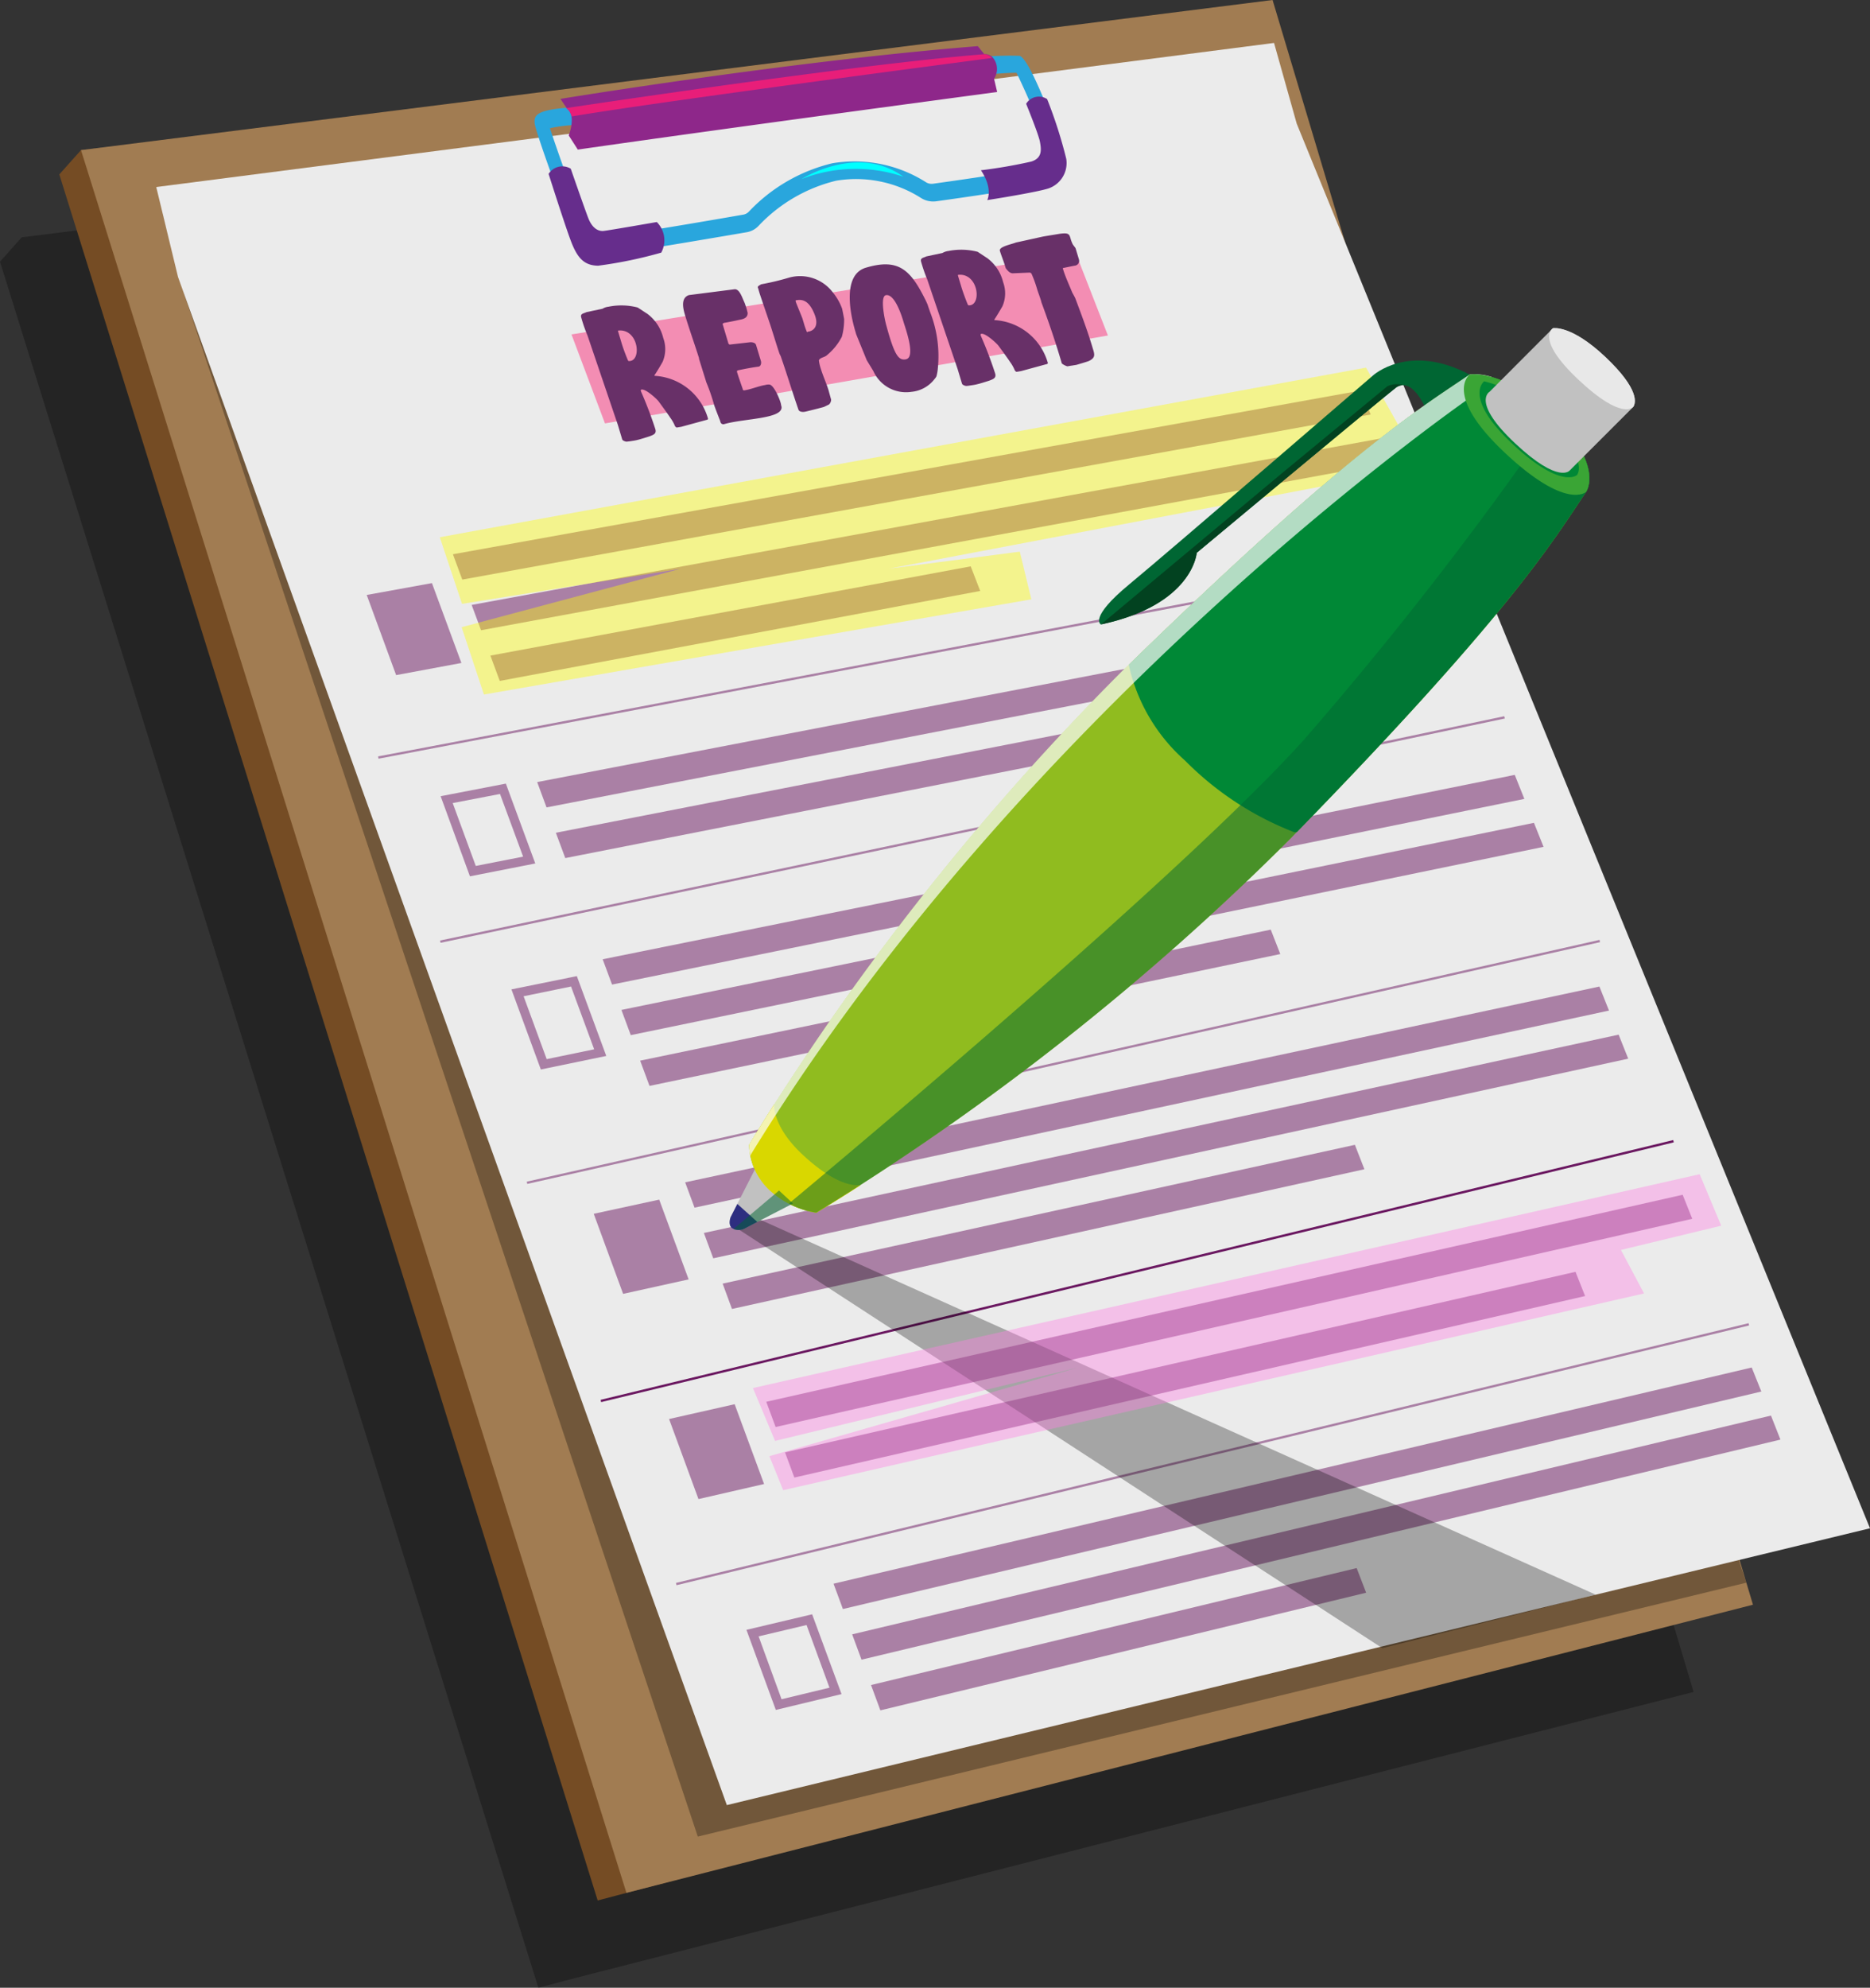 <svg id="report" xmlns="http://www.w3.org/2000/svg" width="65.957" height="70.091" viewBox="0 0 65.957 70.091">
  <rect x="0" y="0" width="65.957" height="70.091" fill="#333333" stroke="none"/>
  <path id="Path_5177" data-name="Path 5177" d="M63.779,59.66,46.835,3.077,4.808,8.369l-.765.858L23.032,70.09l1.261-.333Z" transform="translate(-4.043 0)" fill-rule="evenodd" opacity="0.3"/>
  <path id="Path_5178" data-name="Path 5178" d="M25.124,67.013,6.135,6.15,6.9,5.293,48,.9,62.747,57.087Z" transform="translate(-4.043 0)" fill="#754c24" fill-rule="evenodd"/>
  <path id="Path_5179" data-name="Path 5179" d="M48.928,0,6.9,5.293,26.138,66.744l39.734-10.16Z" transform="translate(-4.043 0)" fill="#a17c52"/>
  <path id="Path_5180" data-name="Path 5180" d="M9.784,7.544,47.96,2.625l.8,2.846L65.639,55.807,28.655,64.76,10.548,10.395Z" transform="translate(-4.043 0)" fill-rule="evenodd" opacity="0.3"/>
  <path id="Path_5181" data-name="Path 5181" d="M9.554,6.595l.768,3.172L29.679,63.65,70,53.889,49.78,4.361l-.8-2.847Z" transform="translate(-4.043 0)" fill="#ebebeb"/>
  <path id="Path_5182" data-name="Path 5182" d="M40.126,2.32S41.8,5.467,41.678,6.085s-.331.885-.735,1.011S25.369,9.609,24.908,9.587a.939.939,0,0,1-.784-.62c-.217-.551-2.073-3.982-2.073-3.982l1.2-.155S24.28,8.274,24.965,8.6,40.361,6.579,40.6,6.336s-1.171-3.9-1.171-3.9Z" transform="translate(-4.043 0)" fill="none" fill-rule="evenodd"/>
  <path id="Path_5183" data-name="Path 5183" d="M40.661,6.529a1.59,1.59,0,0,0,.237-.066c.409-.17.8-.559.7-1.013-.008-.033-1.16-3.353-1.592-3.481a10.664,10.664,0,0,0-1.835.1l.1.62c.653-.072,1.392-.132,1.628-.121a29.281,29.281,0,0,1,1.223,2.956.8.8,0,0,1-.419.344c-.2.081-1.668.321-3.752.611a.375.375,0,0,1-.257-.059A4.7,4.7,0,0,0,33.4,5.757a5.953,5.953,0,0,0-2.938,1.7.355.355,0,0,1-.2.111L29.5,7.7c-1.239.212-3.818.655-4.113.627a.978.978,0,0,1-.825-.688c-.212-.5-.91-2.456-1.121-3.119a5.429,5.429,0,0,1,.843-.112L24.2,3.787c-1.241.081-1.322.279-1.3.551.021.3,1.1,3.219,1.237,3.544a1.551,1.551,0,0,0,1.271,1.067c.319.03,2.256-.3,4.213-.631.324-.056.591-.1.761-.13a.747.747,0,0,0,.423-.231,5.554,5.554,0,0,1,2.729-1.585,4.267,4.267,0,0,1,2.98.6.807.807,0,0,0,.542.127c1.116-.156,2.92-.417,3.6-.571" transform="translate(-4.043 0)" fill="#29a6dd"/>
  <path id="Path_5184" data-name="Path 5184" d="M38.528,1.624l.234.288s.289-.047.415.327a.631.631,0,0,1-.072.54l.109.465s-9.507,1.27-14.791,2.031l-.321-.5s.285-.7-.072-.964l-.219-.324s8.17-1.341,14.717-1.859" transform="translate(-4.043 0)" fill="#8e278a" fill-rule="evenodd"/>
  <path id="Path_5185" data-name="Path 5185" d="M39.029,2.045S27.4,3.565,24.209,4.106c0,0-.068-.244-.215-.291,0,0,10.23-1.549,14.732-1.9a.36.36,0,0,1,.3.125" transform="translate(-4.043 0)" fill="#e81e79" fill-rule="evenodd"/>
  <path id="Path_5186" data-name="Path 5186" d="M27.209,7.829a.913.913,0,0,1,.157,1.079,15.269,15.269,0,0,1-2.228.461c-.5-.009-.738-.275-.972-.906s-.773-2.331-.773-2.331a.573.573,0,0,1,.781-.183s.536,1.543.63,1.771c.135.325.339.442.527.423s1.878-.314,1.878-.314" transform="translate(-4.043 0)" fill="#662d8c" fill-rule="evenodd"/>
  <path id="Path_5187" data-name="Path 5187" d="M38.866,7.053s.211-.4-.224-1.049a17.54,17.54,0,0,0,1.78-.308c.393-.128.349-.432.3-.7s-.486-1.336-.486-1.336a.527.527,0,0,1,.74-.166A16.077,16.077,0,0,1,41.651,5.6a.946.946,0,0,1-.641,1.049c-.48.148-2.144.406-2.144.406" transform="translate(-4.043 0)" fill="#662d8c" fill-rule="evenodd"/>
  <path id="Path_5188" data-name="Path 5188" d="M38.586,6.238l.094-.01a1.458,1.458,0,0,1,.139.615l-.1.01a.449.449,0,0,0,.142.2.708.708,0,0,0,.031-.539A.919.919,0,0,0,38.641,6Z" transform="translate(-4.043 0)" fill="none"/>
  <path id="Path_5189" data-name="Path 5189" d="M35.906,6.231a5.242,5.242,0,0,0-3.594.085s1.971-1.263,3.594-.085" transform="translate(-4.043 0)" fill="aqua" fill-rule="evenodd"/>
  <path id="Path_5190" data-name="Path 5190" d="M43.12,11.83l-17.739,3.1L24.2,11.792,41.988,8.929Z" transform="translate(-4.043 0)" fill="#ff0060" fill-rule="evenodd" opacity="0.4"/>
  <path id="Path_5191" data-name="Path 5191" d="M31.4,50.318l32.331-7.342-.339-.847-32.322,7.3Z" transform="translate(-4.043 0)" fill="#6a1760" opacity="0.5"/>
  <path id="Path_5192" data-name="Path 5192" d="M32.061,52.1,59.951,45.7l-.338-.854L31.731,51.212Z" transform="translate(-4.043 0)" fill="#6a1760" opacity="0.5"/>
  <path id="Path_5193" data-name="Path 5193" d="M52.387,14.616l-.339-.847-32.03,5.775.33.893Z" transform="translate(-4.043 0)" fill="#6a1760" opacity="0.5"/>
  <path id="Path_5194" data-name="Path 5194" d="M21.01,22.223l32.056-5.912-.339-.847L20.679,21.33Z" transform="translate(-4.043 0)" fill="#6a1760" opacity="0.5"/>
  <path id="Path_5195" data-name="Path 5195" d="M21.67,24.01l16.946-3.172-.335-.868L21.34,23.117Z" transform="translate(-4.043 0)" fill="#6a1760" opacity="0.5"/>
  <path id="Path_5196" data-name="Path 5196" d="M25.631,34.717,57.809,28.17l-.339-.847L25.3,33.825Z" transform="translate(-4.043 0)" fill="#6a1760" opacity="0.5"/>
  <path id="Path_5197" data-name="Path 5197" d="M26.291,36.5l32.195-6.639-.339-.847L25.961,35.611Z" transform="translate(-4.043 0)" fill="#6a1760" opacity="0.5"/>
  <path id="Path_5198" data-name="Path 5198" d="M26.952,38.29,49.2,33.641l-.336-.861L26.622,37.4Z" transform="translate(-4.043 0)" fill="#6a1760" opacity="0.5"/>
  <path id="Path_5199" data-name="Path 5199" d="M23.32,28.47l32.117-6.23-.339-.847L22.99,27.577Z" transform="translate(-4.043 0)" fill="#6a1760" opacity="0.5"/>
  <path id="Path_5200" data-name="Path 5200" d="M23.981,30.257l27.706-5.449-.338-.854-27.7,5.41Z" transform="translate(-4.043 0)" fill="#6a1760" opacity="0.5"/>
  <path id="Path_5201" data-name="Path 5201" d="M20.317,23.377l-1.039-2.816-2.3.418,1.037,2.826Z" transform="translate(-4.043 0)" fill="#6a1760" opacity="0.5"/>
  <path id="Path_5202" data-name="Path 5202" d="M65.828,48.22,33.443,55.843l.33.893,32.394-7.669Z" transform="translate(-4.043 0)" fill="#6a1760" opacity="0.5"/>
  <path id="Path_5203" data-name="Path 5203" d="M66.507,49.915,34.1,57.629l.33.893,32.411-7.76Z" transform="translate(-4.043 0)" fill="#6a1760" opacity="0.5"/>
  <path id="Path_5204" data-name="Path 5204" d="M34.765,59.416l.33.893,17.133-4.148-.334-.869Z" transform="translate(-4.043 0)" fill="#6a1760" opacity="0.5"/>
  <path id="Path_5205" data-name="Path 5205" d="M30.371,57.47l1.036,2.824,2.318-.558-1.037-2.814Zm1.238,2.447L30.8,57.7l1.691-.4L33.3,59.51Z" transform="translate(-4.043 0)" fill="#6a1760" opacity="0.5"/>
  <path id="Path_5206" data-name="Path 5206" d="M20.618,30.9l2.305-.453-1.038-2.816-2.3.444Zm1.876-.694-1.67.328-.814-2.217,1.669-.321Z" transform="translate(-4.043 0)" fill="#6a1760" opacity="0.5"/>
  <path id="Path_5207" data-name="Path 5207" d="M30.993,52.328l-1.038-2.814-2.313.522,1.037,2.823Z" transform="translate(-4.043 0)" fill="#6a1760" opacity="0.5"/>
  <path id="Path_5208" data-name="Path 5208" d="M25.427,37.234l-1.038-2.815-2.307.468,1.037,2.824Zm-1.243-2.448L25,37l-1.675.346-.814-2.217Z" transform="translate(-4.043 0)" fill="#6a1760" opacity="0.5"/>
  <path id="Path_5209" data-name="Path 5209" d="M28.209,41.69l.331.893,32.254-6.949-.338-.847Z" transform="translate(-4.043 0)" fill="#6a1760" opacity="0.5"/>
  <path id="Path_5210" data-name="Path 5210" d="M29.2,44.369,61.472,37.33l-.338-.847L28.87,43.476Z" transform="translate(-4.043 0)" fill="#6a1760" opacity="0.5"/>
  <path id="Path_5211" data-name="Path 5211" d="M29.861,46.155l22.306-4.926-.336-.861-22.3,4.894Z" transform="translate(-4.043 0)" fill="#6a1760" opacity="0.5"/>
  <path id="Path_5212" data-name="Path 5212" d="M28.332,45.113,27.294,42.3l-2.309.5,1.036,2.823Z" transform="translate(-4.043 0)" fill="#6a1760" opacity="0.5"/>
  <path id="Path_5213" data-name="Path 5213" d="M54.793,19.572l-37.414,7.1.015.08,37.414-7.1Z" transform="translate(-4.043 0)" fill="#6a1760" opacity="0.5"/>
  <path id="Path_5214" data-name="Path 5214" d="M57.1,25.255,19.565,33.164l.017.08,37.539-7.909Z" transform="translate(-4.043 0)" fill="#6a1760" opacity="0.5"/>
  <path id="Path_5215" data-name="Path 5215" d="M60.46,33.142,22.623,41.667l.017.079,37.838-8.525Z" transform="translate(-4.043 0)" fill="#6a1760" opacity="0.5"/>
  <path id="Path_5216" data-name="Path 5216" d="M63.059,40.2,25.227,49.36l.019.08,37.833-9.159Z" transform="translate(-4.043 0)" fill="#6a1760"/>
  <path id="Path_5217" data-name="Path 5217" d="M65.717,46.658,27.885,55.816l.019.08,37.832-9.159Z" transform="translate(-4.043 0)" fill="#6a1760" opacity="0.5"/>
  <path id="Path_5218" data-name="Path 5218" d="M29.777,43.143,52.8,58.116l7.525-1.886L30.837,43Z" transform="translate(-4.043 0)" fill-rule="evenodd" opacity="0.3"/>
  <path id="Path_5219" data-name="Path 5219" d="M19.555,18.944l.784,2.349,7.686-1.233-7.7,2.055.787,2.375,19.308-3.357-.407-1.681-4.616.6L54.2,16.479l-1.976-3.516Z" transform="translate(-4.043 0)" fill="#ff0" fill-rule="evenodd" opacity="0.4"/>
  <path id="Path_5220" data-name="Path 5220" d="M30.6,48.944l.78,1.864,10.675-2.584L31.18,51.346l.487,1.2L62.03,45.608l-.815-1.533,3.537-.856-.76-1.815Z" transform="translate(-4.043 0)" fill="#ff80e5" fill-rule="evenodd" opacity="0.4"/>
  <path id="Path_5221" data-name="Path 5221" d="M24.763,11.825a5.069,5.069,0,0,1-.219-.63c-.042-.139.088-.139.186-.189l.565-.12a.5.5,0,0,1,.208-.07,2.281,2.281,0,0,1,1.031.027c.053.033.287.188.339.221a1.491,1.491,0,0,1,.563.853,1.134,1.134,0,0,1-.023.845c-.037.068-.236.406-.287.469,0,0,0,.015.006.021a2.078,2.078,0,0,1,1.882,1.505c.011.033-.028.046-.061.052l-.88.24-.157.026c-.028,0-.064-.045-.068-.057a1.352,1.352,0,0,0-.167-.293c-.054-.089-.345-.486-.409-.573s-.474-.463-.61-.413c-.026.01-.02.03-.013.051l.008.025a14.039,14.039,0,0,1,.5,1.314c.048.158-.054.2-.2.255-.078.026-.36.114-.4.121a1.565,1.565,0,0,1-.209.041,2.158,2.158,0,0,1-.214.028c-.038-.007-.131-.034-.145-.081l-.155-.516Zm1.432.885c.013.019.022.024.035.022.46.008.34-1.153-.382-1.076l-.009.015c.008.027.126.417.133.443a6.305,6.305,0,0,0,.223.6" transform="translate(-4.043 0)" fill="#683068"/>
  <path id="Path_5222" data-name="Path 5222" d="M28.7,12.633c-.16-.509-.342-1.013-.495-1.522-.064-.213-.167-.606.139-.706l1.612-.206c.133-.008.218.179.262.277.022.053.093.214.095.22s.043.125.056.165.035.139.044.167c.006.165-.12.22-.276.246-.081.02-.473.1-.554.11-.007,0-.03.02-.037.021s-.017.016-.017.016l.209.7.038.03.692-.079c.075-.013.213,0,.242.092l.172.569c.019.066,0,.176-.078.194-.254.034-.5.081-.753.136a.07.07,0,0,0-.007.072l.01.031c.023.08.153.461.183.539l0,.008,0,.006,0,.008c.016.025.028.043.061.037.26-.042.486-.147.738-.189a.407.407,0,0,1,.16-.013c.151.047.328.468.37.606a.588.588,0,0,1,.028.121c.184.491-1.3.455-2.022.67a.108.108,0,0,1-.111-.058l-.024-.078c-.024-.059-.2-.51-.212-.564a6.689,6.689,0,0,0-.271-.782c-.035-.119-.223-.714-.26-.839" transform="translate(-4.043 0)" fill="#683068"/>
  <path id="Path_5223" data-name="Path 5223" d="M31.583,12.563a.731.731,0,0,1-.053-.109c-.1-.3-.192-.608-.29-.911-.036-.12-.37-1.086-.405-1.2l-.032-.107c0-.012-.027-.091-.031-.1-.014-.047.088-.09.118-.111a9.394,9.394,0,0,0,.993-.238,1.449,1.449,0,0,1,1.542.533,1.928,1.928,0,0,1,.323.573V10.9c.022.094.066.336.068.342a2.264,2.264,0,0,1-.08.632,2.068,2.068,0,0,1-.545.666c-.075.06-.229.071-.265.167a1.5,1.5,0,0,0,.068.295c.076.252.193.5.271.754.014.047.076.279.092.332a.239.239,0,0,1-.07.172l-.175.085c0,.007-.456.121-.644.167l-.061.01c-.062.008-.171,0-.2-.072-.218-.631-.406-1.253-.625-1.884m.937-.854c.008,0,.023-.019.023-.019.155-.01.411-.156.233-.606-.215-.549-.48-.526-.652-.5-.026.005-.018.031-.012.051l.008.026c.005.02.219.541.225.561s.068.225.075.252.066.19.082.222Z" transform="translate(-4.043 0)" fill="#683068"/>
  <path id="Path_5224" data-name="Path 5224" d="M34.581,9.44c1.129-.336,1.554.053,2.062,1.053a2.848,2.848,0,0,1,.124.265c0,.013.06.177.081.243a4.265,4.265,0,0,1,.274,1.983,1.562,1.562,0,0,1-.05.286.443.443,0,0,1-.065.094,1.161,1.161,0,0,1-.815.452,1.262,1.262,0,0,1-1.342-.725c-.016-.032-.169-.278-.211-.348a.424.424,0,0,1-.039-.076l-.358-.879s-.016-.054-.023-.08c-.2-.662-.465-2.021.362-2.268M36,12.667c.33-.066.021-.975-.079-1.284-.008-.028-.016-.054-.02-.067-.056-.185-.3-.96-.609-.908-.227.037-.031.922.011,1.061.3,1.111.446,1.246.7,1.2" transform="translate(-4.043 0)" fill="#683068"/>
  <path id="Path_5225" data-name="Path 5225" d="M36.751,9.862a5.634,5.634,0,0,1-.219-.631c-.042-.139.088-.14.187-.19l.565-.12a.528.528,0,0,1,.208-.07,2.324,2.324,0,0,1,1.031.027c.053.033.286.189.339.222a1.494,1.494,0,0,1,.563.852,1.133,1.133,0,0,1-.024.845c-.037.068-.236.406-.287.47,0,0,0,.015.006.02A2.082,2.082,0,0,1,41,12.792c.01.034-.028.047-.062.053l-.88.24-.157.026c-.028,0-.064-.046-.068-.058a1.371,1.371,0,0,0-.166-.293c-.054-.088-.345-.486-.41-.573s-.474-.463-.609-.413c-.026.01-.02.03-.014.051l.008.025a13.887,13.887,0,0,1,.5,1.315c.048.158-.054.2-.2.255-.077.026-.36.114-.4.12a1.669,1.669,0,0,1-.209.042c-.035.005-.177.029-.213.027s-.131-.034-.146-.081l-.155-.515Zm1.432.884c.013.019.022.024.036.021.46.009.339-1.153-.383-1.076l-.008.016c.008.026.126.417.133.442.036.12.166.481.222.6" transform="translate(-4.043 0)" fill="#683068"/>
  <path id="Path_5226" data-name="Path 5226" d="M40.771,10.642c0-.014-.036-.119-.04-.131-.01-.035-.1-.283-.106-.31a4.265,4.265,0,0,0-.2-.551.092.092,0,0,0-.061-.038l-.579.024c-.119.013-.2-.093-.258-.166,0-.008-.009-.006-.011-.013-.059-.218-.146-.413-.206-.612-.046-.15.443-.238.563-.293.149-.031.832-.184.981-.215l.251-.042c.075-.011.279-.045.294-.048.465-.068.327.066.481.367a.934.934,0,0,0,.074.1.24.24,0,0,1,.027.045l.118.391a.171.171,0,0,1-.148.218c-.062.01-.352.071-.406.081-.025.01-.012.029-.009.036.077.259.2.522.306.782,0,0,.021.047.025.059.028.045.094.172.1.185.212.563.428,1.138.6,1.708l.018.06c.066.218.109.335-.142.453-.051.021-.366.115-.44.135l-.157.025c-.019,0-.129.022-.156.025a.582.582,0,0,1-.195-.1c-.21-.722-.459-1.453-.726-2.173" transform="translate(-4.043 0)" fill="#683068"/>
  <path id="Path_5227" data-name="Path 5227" d="M54.3,14.346s-.474-1.1-1.041-.663-7.01,5.809-7.01,5.809-.126,1.832-3.378,2.526c0,0-.442-.221,1.01-1.42s8.588-7.357,8.588-7.357,1.263-1.168,3.41-.032S54.3,14.346,54.3,14.346" transform="translate(-4.043 0)" fill="#063"/>
  <path id="Path_5228" data-name="Path 5228" d="M59.984,17.346c-1.248,1.872-2.777,4.389-10.451,12.25a90.663,90.663,0,0,1-16.7,13.166,3.186,3.186,0,0,1-1.642-.789,2.257,2.257,0,0,1-.726-1.611,90.62,90.62,0,0,1,13.165-16.7c7.862-7.672,10.388-9.187,12.251-10.45,0,0,1.168-.221,2.873,1.388s1.359,2.559,1.231,2.748" transform="translate(-4.043 0)" fill="#90bc1f"/>
  <path id="Path_5229" data-name="Path 5229" d="M30.686,41.2l-.873,1.715s-.095.253.042.379a.45.45,0,0,0,.473.011c.1-.053,1.684-.873,1.684-.873Z" transform="translate(-4.043 0)" fill="#c1c1c1"/>
  <path id="Path_5230" data-name="Path 5230" d="M34.384,41.8a.1.1,0,0,0-.067-.014c-.232.021-.884-.063-1.967-1.073-1.03-.961-1.006-1.7-1-1.772-.575.9-.883,1.424-.883,1.424a2.253,2.253,0,0,0,.726,1.61,3.178,3.178,0,0,0,1.642.789s.572-.335,1.55-.964" transform="translate(-4.043 0)" fill="#d9d700"/>
  <path id="Path_5231" data-name="Path 5231" d="M58.754,14.6c-1.705-1.61-2.873-1.389-2.873-1.389-1.845,1.251-4.343,2.753-12.025,10.232a6.3,6.3,0,0,0,1.985,3.376,10.992,10.992,0,0,0,3.852,2.526l.094-.007c7.45-7.655,8.964-10.139,10.2-11.991.127-.189.474-1.137-1.231-2.747" transform="translate(-4.043 0)" fill="#008836"/>
  <path id="Path_5232" data-name="Path 5232" d="M58.87,14.711a128.785,128.785,0,0,1-8.841,11.38c-4.5,5.009-18.144,16.333-18.144,16.333l.006.029a3.037,3.037,0,0,0,.942.307,90.544,90.544,0,0,0,16.7-13.165c7.673-7.863,9.2-10.379,10.451-12.25.123-.185.456-1.093-1.115-2.634" transform="translate(-4.043 0)" fill="#063" opacity="0.5"/>
  <path id="Path_5233" data-name="Path 5233" d="M56.07,13.9l.586-.609a1.9,1.9,0,0,0-.775-.086c-1.863,1.263-4.389,2.778-12.251,10.451a90.651,90.651,0,0,0-13.166,16.7,1.943,1.943,0,0,0,.042.387C40.362,24.649,56.07,13.9,56.07,13.9" transform="translate(-4.043 0)" fill="#fff" opacity="0.7"/>
  <path id="Path_5234" data-name="Path 5234" d="M59.984,17.346c.126-.189.474-1.137-1.231-2.748s-2.873-1.389-2.873-1.389-.948.694,1.231,2.747,2.873,1.39,2.873,1.39" transform="translate(-4.043 0)" fill="#3aa535"/>
  <path id="Path_5235" data-name="Path 5235" d="M59.668,16.748c.1-.151.268-.675-1.093-1.96a4.2,4.2,0,0,0-2.184-1.342s-.756.555.984,2.193,2.293,1.109,2.293,1.109" transform="translate(-4.043 0)" fill="#008836"/>
  <path id="Path_5236" data-name="Path 5236" d="M58.817,11.574s.636-.135,1.849,1.013,1.073,1.628.984,1.762l-2.24,2.239s-.378.5-1.929-.957-.9-1.816-.9-1.816Z" transform="translate(-4.043 0)" fill="#c1c1c1"/>
  <path id="Path_5237" data-name="Path 5237" d="M61.649,14.348c.09-.134.231-.615-.984-1.762s-1.849-1.012-1.849-1.012-.649.355.9,1.815,1.93.959,1.93.959" transform="translate(-4.043 0)" fill="#e8e8e8"/>
  <path id="Path_5238" data-name="Path 5238" d="M53.26,13.683a.437.437,0,0,1,.27-.1.749.749,0,0,0-.554.038l-3.6,2.968-6.5,5.43c3.251-.694,3.378-2.526,3.378-2.526s6.441-5.367,7.009-5.809" transform="translate(-4.043 0)" fill="#024220"/>
  <path id="Path_5239" data-name="Path 5239" d="M30.05,42.453l-.238.467s-.1.252.042.379a.454.454,0,0,0,.474.01l.427-.223Z" transform="translate(-4.043 0)" fill="#2d2e80"/>
  <path id="Path_5240" data-name="Path 5240" d="M31.52,41.979l-1.608,1.36a.508.508,0,0,0,.416-.029c.094-.053,1.684-.874,1.684-.874Z" transform="translate(-4.043 0)" fill="#063" opacity="0.5"/>
  <rect id="frame" width="2.099" height="1.391" transform="translate(25.87 41.98)" fill="none"/>
</svg>
